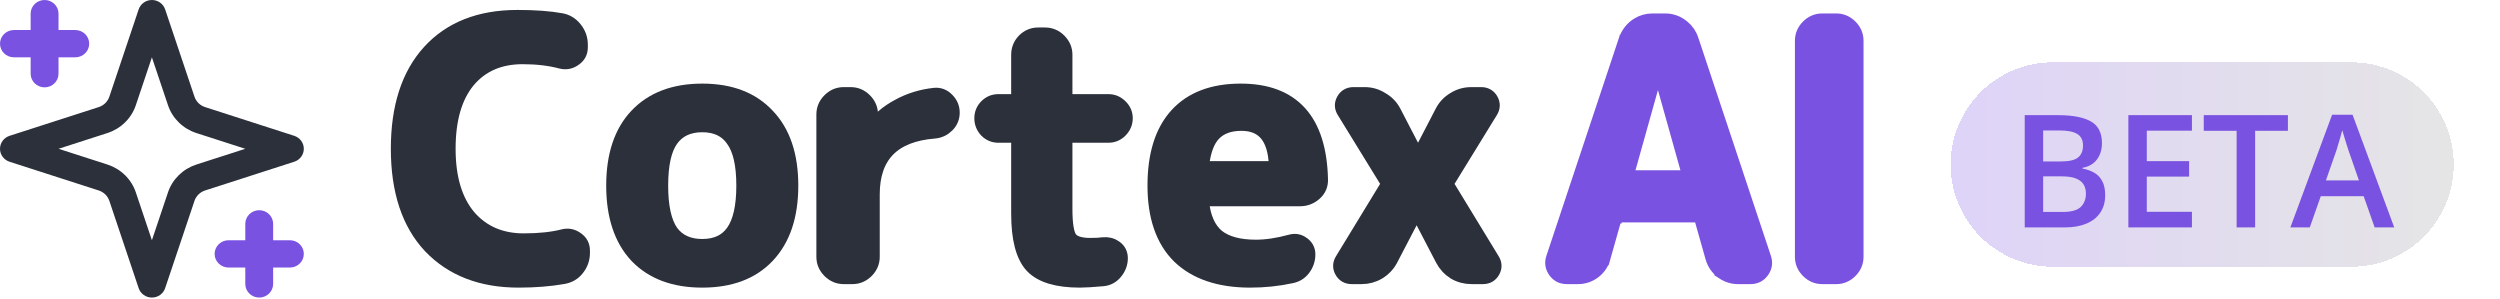 <svg width="159" height="19" viewBox="0 0 159 19" fill="none" xmlns="http://www.w3.org/2000/svg">
<path fill-rule="evenodd" clip-rule="evenodd" d="M9.661 0C10.044 0 10.384 0.241 10.503 0.597L12.368 6.148L12.368 6.148C12.42 6.303 12.508 6.444 12.626 6.559C12.744 6.675 12.887 6.761 13.046 6.812L13.046 6.812L18.713 8.638C19.077 8.755 19.323 9.088 19.323 9.463C19.323 9.838 19.077 10.17 18.713 10.287L13.046 12.113L13.046 12.113C12.887 12.164 12.744 12.251 12.626 12.366C12.508 12.482 12.42 12.622 12.368 12.777L12.368 12.777L10.503 18.328C10.384 18.685 10.044 18.925 9.661 18.925C9.279 18.925 8.939 18.685 8.819 18.328L6.955 12.777L6.955 12.777C6.903 12.622 6.815 12.482 6.697 12.366C6.579 12.251 6.435 12.164 6.277 12.113L6.277 12.113L0.609 10.287C0.246 10.17 0 9.838 0 9.463C0 9.088 0.246 8.755 0.609 8.638L6.277 6.812L6.277 6.812C6.435 6.761 6.579 6.675 6.697 6.559C6.815 6.444 6.903 6.303 6.955 6.148L6.955 6.148L8.819 0.597C8.939 0.241 9.279 0 9.661 0ZM8.639 6.691C8.639 6.691 8.639 6.691 8.639 6.691C8.5 7.104 8.265 7.479 7.95 7.787C7.636 8.095 7.253 8.326 6.831 8.461C6.831 8.462 6.831 8.462 6.831 8.462L3.723 9.463L6.831 10.464C6.831 10.464 6.831 10.464 6.831 10.464C7.253 10.6 7.636 10.831 7.95 11.139C8.265 11.446 8.5 11.822 8.639 12.235C8.639 12.235 8.639 12.235 8.639 12.235L9.661 15.279L10.684 12.235C10.684 12.235 10.684 12.235 10.684 12.235C10.822 11.822 11.058 11.446 11.372 11.139C11.687 10.831 12.07 10.6 12.492 10.464C12.492 10.464 12.492 10.464 12.492 10.464L15.6 9.463L12.492 8.462C12.492 8.462 12.492 8.462 12.492 8.461C12.07 8.326 11.687 8.095 11.372 7.787C11.058 7.479 10.822 7.104 10.684 6.691C10.684 6.691 10.684 6.691 10.684 6.691L9.661 3.647L8.639 6.691Z" fill="#2B303B"/>
<path fill-rule="evenodd" clip-rule="evenodd" d="M2.836 0C3.325 0 3.722 0.389 3.722 0.868V4.688C3.722 5.167 3.325 5.556 2.836 5.556C2.346 5.556 1.949 5.167 1.949 4.688V0.868C1.949 0.389 2.346 0 2.836 0Z" fill="#7A52E1"/>
<path fill-rule="evenodd" clip-rule="evenodd" d="M16.486 13.369C16.976 13.369 17.372 13.758 17.372 14.238V18.057C17.372 18.537 16.976 18.925 16.486 18.925C15.996 18.925 15.6 18.537 15.6 18.057V14.238C15.6 13.758 15.996 13.369 16.486 13.369Z" fill="#7A52E1"/>
<path fill-rule="evenodd" clip-rule="evenodd" d="M0 2.778C0 2.299 0.397 1.91 0.886 1.91H4.786C5.276 1.91 5.673 2.299 5.673 2.778C5.673 3.258 5.276 3.646 4.786 3.646H0.886C0.397 3.646 0 3.258 0 2.778Z" fill="#7A52E1"/>
<path fill-rule="evenodd" clip-rule="evenodd" d="M13.65 16.147C13.65 15.668 14.047 15.279 14.537 15.279H18.437C18.926 15.279 19.323 15.668 19.323 16.147C19.323 16.627 18.926 17.016 18.437 17.016H14.537C14.047 17.016 13.65 16.627 13.65 16.147Z" fill="#7A52E1"/>
<mask id="path-6-outside-1_2051_554" maskUnits="userSpaceOnUse" x="24.322" y="0.097" width="72" height="19" fill="black">
<rect fill="white" x="24.322" y="0.097" width="72" height="19"/>
<path d="M32.974 17.828C30.624 17.828 28.758 17.107 27.375 15.664C26.006 14.207 25.322 12.139 25.322 9.463C25.322 6.816 25.984 4.763 27.308 3.306C28.646 1.834 30.512 1.097 32.907 1.097C34.007 1.097 34.929 1.164 35.673 1.298C36.03 1.358 36.327 1.536 36.565 1.834C36.803 2.131 36.922 2.466 36.922 2.837V3.016C36.922 3.328 36.788 3.574 36.52 3.752C36.268 3.93 35.993 3.982 35.695 3.908C34.966 3.715 34.148 3.618 33.241 3.618C31.769 3.618 30.609 4.124 29.761 5.135C28.929 6.146 28.512 7.589 28.512 9.463C28.512 11.322 28.944 12.764 29.806 13.79C30.683 14.802 31.851 15.307 33.308 15.307C34.29 15.307 35.13 15.218 35.829 15.04C36.126 14.965 36.401 15.017 36.654 15.196C36.922 15.374 37.056 15.619 37.056 15.932V16.088C37.056 16.46 36.937 16.794 36.699 17.092C36.476 17.374 36.178 17.545 35.807 17.605C34.959 17.753 34.015 17.828 32.974 17.828Z"/>
<path d="M46.626 8.883C46.195 8.258 45.541 7.946 44.663 7.946C43.786 7.946 43.124 8.258 42.678 8.883C42.247 9.492 42.031 10.466 42.031 11.805C42.031 13.143 42.247 14.125 42.678 14.749C43.124 15.359 43.786 15.664 44.663 15.664C45.541 15.664 46.195 15.359 46.626 14.749C47.072 14.125 47.295 13.143 47.295 11.805C47.295 10.466 47.072 9.492 46.626 8.883ZM48.812 16.266C47.831 17.307 46.448 17.828 44.663 17.828C42.879 17.828 41.488 17.307 40.492 16.266C39.51 15.21 39.019 13.723 39.019 11.805C39.019 9.886 39.51 8.407 40.492 7.366C41.488 6.31 42.879 5.782 44.663 5.782C46.448 5.782 47.831 6.31 48.812 7.366C49.809 8.407 50.307 9.886 50.307 11.805C50.307 13.723 49.809 15.21 48.812 16.266Z"/>
<path d="M53.658 17.605C53.316 17.605 53.018 17.478 52.766 17.226C52.513 16.973 52.386 16.675 52.386 16.333V7.277C52.386 6.934 52.513 6.637 52.766 6.384C53.018 6.131 53.316 6.005 53.658 6.005H54.104C54.446 6.005 54.743 6.131 54.996 6.384C55.249 6.637 55.376 6.934 55.376 7.277V8.213C55.376 8.228 55.383 8.236 55.398 8.236C55.428 8.236 55.443 8.228 55.443 8.213C55.874 7.619 56.439 7.135 57.138 6.763C57.837 6.377 58.603 6.139 59.435 6.05C59.748 6.02 60.016 6.124 60.239 6.362C60.462 6.585 60.573 6.853 60.573 7.165C60.573 7.477 60.462 7.745 60.239 7.968C60.016 8.191 59.748 8.318 59.435 8.347C56.803 8.555 55.487 9.894 55.487 12.363V16.333C55.487 16.675 55.361 16.973 55.108 17.226C54.855 17.478 54.558 17.605 54.216 17.605H53.658Z"/>
<path d="M63.503 8.615C63.206 8.615 62.953 8.511 62.745 8.303C62.537 8.08 62.432 7.819 62.432 7.522C62.432 7.224 62.537 6.972 62.745 6.763C62.953 6.555 63.206 6.451 63.503 6.451H64.574C64.708 6.451 64.775 6.384 64.775 6.25V3.484C64.775 3.142 64.894 2.845 65.132 2.592C65.385 2.339 65.682 2.213 66.024 2.213H66.47C66.812 2.213 67.11 2.339 67.362 2.592C67.615 2.845 67.742 3.142 67.742 3.484V6.25C67.742 6.384 67.808 6.451 67.942 6.451H70.485C70.783 6.451 71.036 6.555 71.244 6.763C71.467 6.972 71.579 7.224 71.579 7.522C71.579 7.819 71.467 8.08 71.244 8.303C71.036 8.511 70.783 8.615 70.485 8.615H67.942C67.808 8.615 67.742 8.674 67.742 8.793V13.3C67.742 14.266 67.846 14.891 68.054 15.173C68.262 15.456 68.693 15.597 69.348 15.597C69.705 15.597 69.972 15.582 70.151 15.553C70.448 15.523 70.709 15.59 70.932 15.753C71.155 15.917 71.266 16.14 71.266 16.422C71.266 16.75 71.155 17.047 70.932 17.315C70.723 17.568 70.463 17.709 70.151 17.739C69.496 17.798 69.006 17.828 68.678 17.828C67.236 17.828 66.225 17.523 65.645 16.913C65.065 16.289 64.775 15.181 64.775 13.589V8.793C64.775 8.674 64.708 8.615 64.574 8.615H63.503Z"/>
<path d="M78.955 7.857C78.196 7.857 77.609 8.072 77.193 8.503C76.791 8.92 76.538 9.596 76.434 10.533C76.434 10.652 76.494 10.712 76.613 10.712H80.985C81.104 10.712 81.163 10.652 81.163 10.533C81.104 8.749 80.368 7.857 78.955 7.857ZM79.513 17.828C77.564 17.828 76.062 17.322 75.007 16.311C73.966 15.285 73.445 13.783 73.445 11.805C73.445 9.842 73.913 8.347 74.85 7.321C75.787 6.295 77.141 5.782 78.91 5.782C82.212 5.782 83.907 7.656 83.996 11.403C84.011 11.76 83.885 12.058 83.617 12.296C83.349 12.534 83.037 12.653 82.68 12.653H76.59C76.456 12.653 76.404 12.72 76.434 12.853C76.538 13.85 76.865 14.578 77.416 15.04C77.981 15.486 78.799 15.709 79.87 15.709C80.539 15.709 81.282 15.597 82.1 15.374C82.368 15.3 82.613 15.344 82.836 15.508C83.074 15.671 83.193 15.895 83.193 16.177C83.193 16.519 83.089 16.824 82.881 17.092C82.688 17.345 82.427 17.501 82.1 17.56C81.267 17.739 80.405 17.828 79.513 17.828Z"/>
<path d="M85.971 17.605C85.688 17.605 85.48 17.486 85.346 17.248C85.212 17.01 85.22 16.772 85.368 16.534L88.224 11.85C88.298 11.745 88.298 11.641 88.224 11.537L85.48 7.076C85.331 6.838 85.324 6.6 85.458 6.362C85.591 6.124 85.8 6.005 86.082 6.005H86.796C87.183 6.005 87.54 6.109 87.867 6.317C88.209 6.511 88.469 6.778 88.647 7.12L90.164 10.043C90.164 10.057 90.172 10.065 90.187 10.065C90.202 10.065 90.209 10.057 90.209 10.043L91.726 7.12C91.904 6.778 92.157 6.511 92.484 6.317C92.812 6.109 93.176 6.005 93.577 6.005H94.202C94.485 6.005 94.693 6.124 94.827 6.362C94.96 6.6 94.953 6.838 94.804 7.076L92.061 11.537C91.986 11.641 91.986 11.745 92.061 11.85L94.916 16.534C95.065 16.772 95.072 17.01 94.938 17.248C94.804 17.486 94.596 17.605 94.314 17.605H93.6C93.198 17.605 92.834 17.508 92.507 17.315C92.18 17.107 91.927 16.831 91.748 16.489L90.12 13.366C90.12 13.351 90.112 13.344 90.097 13.344C90.083 13.344 90.075 13.351 90.075 13.366L88.447 16.489C88.268 16.831 88.008 17.107 87.666 17.315C87.339 17.508 86.982 17.605 86.595 17.605H85.971Z"/>
</mask>
<path d="M32.974 17.828C30.624 17.828 28.758 17.107 27.375 15.664C26.006 14.207 25.322 12.139 25.322 9.463C25.322 6.816 25.984 4.763 27.308 3.306C28.646 1.834 30.512 1.097 32.907 1.097C34.007 1.097 34.929 1.164 35.673 1.298C36.03 1.358 36.327 1.536 36.565 1.834C36.803 2.131 36.922 2.466 36.922 2.837V3.016C36.922 3.328 36.788 3.574 36.52 3.752C36.268 3.93 35.993 3.982 35.695 3.908C34.966 3.715 34.148 3.618 33.241 3.618C31.769 3.618 30.609 4.124 29.761 5.135C28.929 6.146 28.512 7.589 28.512 9.463C28.512 11.322 28.944 12.764 29.806 13.79C30.683 14.802 31.851 15.307 33.308 15.307C34.29 15.307 35.13 15.218 35.829 15.04C36.126 14.965 36.401 15.017 36.654 15.196C36.922 15.374 37.056 15.619 37.056 15.932V16.088C37.056 16.46 36.937 16.794 36.699 17.092C36.476 17.374 36.178 17.545 35.807 17.605C34.959 17.753 34.015 17.828 32.974 17.828Z" fill="#2B303B"/>
<path d="M46.626 8.883C46.195 8.258 45.541 7.946 44.663 7.946C43.786 7.946 43.124 8.258 42.678 8.883C42.247 9.492 42.031 10.466 42.031 11.805C42.031 13.143 42.247 14.125 42.678 14.749C43.124 15.359 43.786 15.664 44.663 15.664C45.541 15.664 46.195 15.359 46.626 14.749C47.072 14.125 47.295 13.143 47.295 11.805C47.295 10.466 47.072 9.492 46.626 8.883ZM48.812 16.266C47.831 17.307 46.448 17.828 44.663 17.828C42.879 17.828 41.488 17.307 40.492 16.266C39.51 15.21 39.019 13.723 39.019 11.805C39.019 9.886 39.51 8.407 40.492 7.366C41.488 6.31 42.879 5.782 44.663 5.782C46.448 5.782 47.831 6.31 48.812 7.366C49.809 8.407 50.307 9.886 50.307 11.805C50.307 13.723 49.809 15.21 48.812 16.266Z" fill="#2B303B"/>
<path d="M53.658 17.605C53.316 17.605 53.018 17.478 52.766 17.226C52.513 16.973 52.386 16.675 52.386 16.333V7.277C52.386 6.934 52.513 6.637 52.766 6.384C53.018 6.131 53.316 6.005 53.658 6.005H54.104C54.446 6.005 54.743 6.131 54.996 6.384C55.249 6.637 55.376 6.934 55.376 7.277V8.213C55.376 8.228 55.383 8.236 55.398 8.236C55.428 8.236 55.443 8.228 55.443 8.213C55.874 7.619 56.439 7.135 57.138 6.763C57.837 6.377 58.603 6.139 59.435 6.05C59.748 6.02 60.016 6.124 60.239 6.362C60.462 6.585 60.573 6.853 60.573 7.165C60.573 7.477 60.462 7.745 60.239 7.968C60.016 8.191 59.748 8.318 59.435 8.347C56.803 8.555 55.487 9.894 55.487 12.363V16.333C55.487 16.675 55.361 16.973 55.108 17.226C54.855 17.478 54.558 17.605 54.216 17.605H53.658Z" fill="#2B303B"/>
<path d="M63.503 8.615C63.206 8.615 62.953 8.511 62.745 8.303C62.537 8.08 62.432 7.819 62.432 7.522C62.432 7.224 62.537 6.972 62.745 6.763C62.953 6.555 63.206 6.451 63.503 6.451H64.574C64.708 6.451 64.775 6.384 64.775 6.25V3.484C64.775 3.142 64.894 2.845 65.132 2.592C65.385 2.339 65.682 2.213 66.024 2.213H66.47C66.812 2.213 67.11 2.339 67.362 2.592C67.615 2.845 67.742 3.142 67.742 3.484V6.25C67.742 6.384 67.808 6.451 67.942 6.451H70.485C70.783 6.451 71.036 6.555 71.244 6.763C71.467 6.972 71.579 7.224 71.579 7.522C71.579 7.819 71.467 8.08 71.244 8.303C71.036 8.511 70.783 8.615 70.485 8.615H67.942C67.808 8.615 67.742 8.674 67.742 8.793V13.3C67.742 14.266 67.846 14.891 68.054 15.173C68.262 15.456 68.693 15.597 69.348 15.597C69.705 15.597 69.972 15.582 70.151 15.553C70.448 15.523 70.709 15.59 70.932 15.753C71.155 15.917 71.266 16.14 71.266 16.422C71.266 16.75 71.155 17.047 70.932 17.315C70.723 17.568 70.463 17.709 70.151 17.739C69.496 17.798 69.006 17.828 68.678 17.828C67.236 17.828 66.225 17.523 65.645 16.913C65.065 16.289 64.775 15.181 64.775 13.589V8.793C64.775 8.674 64.708 8.615 64.574 8.615H63.503Z" fill="#2B303B"/>
<path d="M78.955 7.857C78.196 7.857 77.609 8.072 77.193 8.503C76.791 8.92 76.538 9.596 76.434 10.533C76.434 10.652 76.494 10.712 76.613 10.712H80.985C81.104 10.712 81.163 10.652 81.163 10.533C81.104 8.749 80.368 7.857 78.955 7.857ZM79.513 17.828C77.564 17.828 76.062 17.322 75.007 16.311C73.966 15.285 73.445 13.783 73.445 11.805C73.445 9.842 73.913 8.347 74.85 7.321C75.787 6.295 77.141 5.782 78.91 5.782C82.212 5.782 83.907 7.656 83.996 11.403C84.011 11.76 83.885 12.058 83.617 12.296C83.349 12.534 83.037 12.653 82.68 12.653H76.59C76.456 12.653 76.404 12.72 76.434 12.853C76.538 13.85 76.865 14.578 77.416 15.04C77.981 15.486 78.799 15.709 79.87 15.709C80.539 15.709 81.282 15.597 82.1 15.374C82.368 15.3 82.613 15.344 82.836 15.508C83.074 15.671 83.193 15.895 83.193 16.177C83.193 16.519 83.089 16.824 82.881 17.092C82.688 17.345 82.427 17.501 82.1 17.56C81.267 17.739 80.405 17.828 79.513 17.828Z" fill="#2B303B"/>
<path d="M85.971 17.605C85.688 17.605 85.48 17.486 85.346 17.248C85.212 17.01 85.22 16.772 85.368 16.534L88.224 11.85C88.298 11.745 88.298 11.641 88.224 11.537L85.48 7.076C85.331 6.838 85.324 6.6 85.458 6.362C85.591 6.124 85.8 6.005 86.082 6.005H86.796C87.183 6.005 87.54 6.109 87.867 6.317C88.209 6.511 88.469 6.778 88.647 7.12L90.164 10.043C90.164 10.057 90.172 10.065 90.187 10.065C90.202 10.065 90.209 10.057 90.209 10.043L91.726 7.12C91.904 6.778 92.157 6.511 92.484 6.317C92.812 6.109 93.176 6.005 93.577 6.005H94.202C94.485 6.005 94.693 6.124 94.827 6.362C94.96 6.6 94.953 6.838 94.804 7.076L92.061 11.537C91.986 11.641 91.986 11.745 92.061 11.85L94.916 16.534C95.065 16.772 95.072 17.01 94.938 17.248C94.804 17.486 94.596 17.605 94.314 17.605H93.6C93.198 17.605 92.834 17.508 92.507 17.315C92.18 17.107 91.927 16.831 91.748 16.489L90.12 13.366C90.12 13.351 90.112 13.344 90.097 13.344C90.083 13.344 90.075 13.351 90.075 13.366L88.447 16.489C88.268 16.831 88.008 17.107 87.666 17.315C87.339 17.508 86.982 17.605 86.595 17.605H85.971Z" fill="#2B303B"/>
<path d="M32.974 17.828C30.624 17.828 28.758 17.107 27.375 15.664C26.006 14.207 25.322 12.139 25.322 9.463C25.322 6.816 25.984 4.763 27.308 3.306C28.646 1.834 30.512 1.097 32.907 1.097C34.007 1.097 34.929 1.164 35.673 1.298C36.03 1.358 36.327 1.536 36.565 1.834C36.803 2.131 36.922 2.466 36.922 2.837V3.016C36.922 3.328 36.788 3.574 36.52 3.752C36.268 3.93 35.993 3.982 35.695 3.908C34.966 3.715 34.148 3.618 33.241 3.618C31.769 3.618 30.609 4.124 29.761 5.135C28.929 6.146 28.512 7.589 28.512 9.463C28.512 11.322 28.944 12.764 29.806 13.79C30.683 14.802 31.851 15.307 33.308 15.307C34.29 15.307 35.13 15.218 35.829 15.04C36.126 14.965 36.401 15.017 36.654 15.196C36.922 15.374 37.056 15.619 37.056 15.932V16.088C37.056 16.46 36.937 16.794 36.699 17.092C36.476 17.374 36.178 17.545 35.807 17.605C34.959 17.753 34.015 17.828 32.974 17.828Z" stroke="#2B303B" stroke-width="0.929" mask="url(#path-6-outside-1_2051_554)"/>
<path d="M46.626 8.883C46.195 8.258 45.541 7.946 44.663 7.946C43.786 7.946 43.124 8.258 42.678 8.883C42.247 9.492 42.031 10.466 42.031 11.805C42.031 13.143 42.247 14.125 42.678 14.749C43.124 15.359 43.786 15.664 44.663 15.664C45.541 15.664 46.195 15.359 46.626 14.749C47.072 14.125 47.295 13.143 47.295 11.805C47.295 10.466 47.072 9.492 46.626 8.883ZM48.812 16.266C47.831 17.307 46.448 17.828 44.663 17.828C42.879 17.828 41.488 17.307 40.492 16.266C39.51 15.21 39.019 13.723 39.019 11.805C39.019 9.886 39.51 8.407 40.492 7.366C41.488 6.31 42.879 5.782 44.663 5.782C46.448 5.782 47.831 6.31 48.812 7.366C49.809 8.407 50.307 9.886 50.307 11.805C50.307 13.723 49.809 15.21 48.812 16.266Z" stroke="#2B303B" stroke-width="0.929" mask="url(#path-6-outside-1_2051_554)"/>
<path d="M53.658 17.605C53.316 17.605 53.018 17.478 52.766 17.226C52.513 16.973 52.386 16.675 52.386 16.333V7.277C52.386 6.934 52.513 6.637 52.766 6.384C53.018 6.131 53.316 6.005 53.658 6.005H54.104C54.446 6.005 54.743 6.131 54.996 6.384C55.249 6.637 55.376 6.934 55.376 7.277V8.213C55.376 8.228 55.383 8.236 55.398 8.236C55.428 8.236 55.443 8.228 55.443 8.213C55.874 7.619 56.439 7.135 57.138 6.763C57.837 6.377 58.603 6.139 59.435 6.05C59.748 6.02 60.016 6.124 60.239 6.362C60.462 6.585 60.573 6.853 60.573 7.165C60.573 7.477 60.462 7.745 60.239 7.968C60.016 8.191 59.748 8.318 59.435 8.347C56.803 8.555 55.487 9.894 55.487 12.363V16.333C55.487 16.675 55.361 16.973 55.108 17.226C54.855 17.478 54.558 17.605 54.216 17.605H53.658Z" stroke="#2B303B" stroke-width="0.929" mask="url(#path-6-outside-1_2051_554)"/>
<path d="M63.503 8.615C63.206 8.615 62.953 8.511 62.745 8.303C62.537 8.08 62.432 7.819 62.432 7.522C62.432 7.224 62.537 6.972 62.745 6.763C62.953 6.555 63.206 6.451 63.503 6.451H64.574C64.708 6.451 64.775 6.384 64.775 6.25V3.484C64.775 3.142 64.894 2.845 65.132 2.592C65.385 2.339 65.682 2.213 66.024 2.213H66.47C66.812 2.213 67.11 2.339 67.362 2.592C67.615 2.845 67.742 3.142 67.742 3.484V6.25C67.742 6.384 67.808 6.451 67.942 6.451H70.485C70.783 6.451 71.036 6.555 71.244 6.763C71.467 6.972 71.579 7.224 71.579 7.522C71.579 7.819 71.467 8.08 71.244 8.303C71.036 8.511 70.783 8.615 70.485 8.615H67.942C67.808 8.615 67.742 8.674 67.742 8.793V13.3C67.742 14.266 67.846 14.891 68.054 15.173C68.262 15.456 68.693 15.597 69.348 15.597C69.705 15.597 69.972 15.582 70.151 15.553C70.448 15.523 70.709 15.59 70.932 15.753C71.155 15.917 71.266 16.14 71.266 16.422C71.266 16.75 71.155 17.047 70.932 17.315C70.723 17.568 70.463 17.709 70.151 17.739C69.496 17.798 69.006 17.828 68.678 17.828C67.236 17.828 66.225 17.523 65.645 16.913C65.065 16.289 64.775 15.181 64.775 13.589V8.793C64.775 8.674 64.708 8.615 64.574 8.615H63.503Z" stroke="#2B303B" stroke-width="0.929" mask="url(#path-6-outside-1_2051_554)"/>
<path d="M78.955 7.857C78.196 7.857 77.609 8.072 77.193 8.503C76.791 8.92 76.538 9.596 76.434 10.533C76.434 10.652 76.494 10.712 76.613 10.712H80.985C81.104 10.712 81.163 10.652 81.163 10.533C81.104 8.749 80.368 7.857 78.955 7.857ZM79.513 17.828C77.564 17.828 76.062 17.322 75.007 16.311C73.966 15.285 73.445 13.783 73.445 11.805C73.445 9.842 73.913 8.347 74.85 7.321C75.787 6.295 77.141 5.782 78.91 5.782C82.212 5.782 83.907 7.656 83.996 11.403C84.011 11.76 83.885 12.058 83.617 12.296C83.349 12.534 83.037 12.653 82.68 12.653H76.59C76.456 12.653 76.404 12.72 76.434 12.853C76.538 13.85 76.865 14.578 77.416 15.04C77.981 15.486 78.799 15.709 79.87 15.709C80.539 15.709 81.282 15.597 82.1 15.374C82.368 15.3 82.613 15.344 82.836 15.508C83.074 15.671 83.193 15.895 83.193 16.177C83.193 16.519 83.089 16.824 82.881 17.092C82.688 17.345 82.427 17.501 82.1 17.56C81.267 17.739 80.405 17.828 79.513 17.828Z" stroke="#2B303B" stroke-width="0.929" mask="url(#path-6-outside-1_2051_554)"/>
<path d="M85.971 17.605C85.688 17.605 85.48 17.486 85.346 17.248C85.212 17.01 85.22 16.772 85.368 16.534L88.224 11.85C88.298 11.745 88.298 11.641 88.224 11.537L85.48 7.076C85.331 6.838 85.324 6.6 85.458 6.362C85.591 6.124 85.8 6.005 86.082 6.005H86.796C87.183 6.005 87.54 6.109 87.867 6.317C88.209 6.511 88.469 6.778 88.647 7.12L90.164 10.043C90.164 10.057 90.172 10.065 90.187 10.065C90.202 10.065 90.209 10.057 90.209 10.043L91.726 7.12C91.904 6.778 92.157 6.511 92.484 6.317C92.812 6.109 93.176 6.005 93.577 6.005H94.202C94.485 6.005 94.693 6.124 94.827 6.362C94.96 6.6 94.953 6.838 94.804 7.076L92.061 11.537C91.986 11.641 91.986 11.745 92.061 11.85L94.916 16.534C95.065 16.772 95.072 17.01 94.938 17.248C94.804 17.486 94.596 17.605 94.314 17.605H93.6C93.198 17.605 92.834 17.508 92.507 17.315C92.18 17.107 91.927 16.831 91.748 16.489L90.12 13.366C90.12 13.351 90.112 13.344 90.097 13.344C90.083 13.344 90.075 13.351 90.075 13.366L88.447 16.489C88.268 16.831 88.008 17.107 87.666 17.315C87.339 17.508 86.982 17.605 86.595 17.605H85.971Z" stroke="#2B303B" stroke-width="0.929" mask="url(#path-6-outside-1_2051_554)"/>
<path d="M105.892 1.088C106.324 1.088 106.714 1.214 107.053 1.466L107.18 1.564C107.464 1.801 107.667 2.098 107.785 2.451L112.401 16.323C112.53 16.69 112.483 17.044 112.261 17.36C112.038 17.675 111.721 17.837 111.334 17.837H110.531C110.122 17.837 109.741 17.708 109.393 17.459L109.382 17.452L109.383 17.451C109.049 17.184 108.82 16.847 108.702 16.443V16.442L107.988 13.92L107.985 13.912C107.98 13.912 107.973 13.911 107.966 13.911H102.925C102.915 13.911 102.908 13.913 102.903 13.913V13.92L102.68 13.858L102.902 13.92L102.189 16.442L102.188 16.441C102.084 16.849 101.853 17.189 101.504 17.455L101.503 17.456C101.165 17.709 100.781 17.837 100.359 17.837H99.645C99.259 17.837 98.942 17.675 98.72 17.36C98.497 17.044 98.45 16.69 98.578 16.323L103.195 2.451L103.197 2.444H103.198C103.347 2.046 103.589 1.719 103.923 1.469L103.927 1.466L104.061 1.378C104.375 1.186 104.72 1.088 105.089 1.088H105.892ZM116.784 1.088C117.191 1.088 117.547 1.241 117.841 1.535C118.135 1.83 118.288 2.185 118.288 2.592V16.333C118.288 16.74 118.135 17.096 117.841 17.39C117.547 17.684 117.191 17.837 116.784 17.837H115.893C115.486 17.837 115.13 17.684 114.836 17.39C114.542 17.096 114.389 16.74 114.389 16.333V2.592C114.389 2.185 114.542 1.83 114.836 1.535C115.13 1.241 115.486 1.088 115.893 1.088H116.784ZM103.71 11.06H107.181L105.445 4.867L103.71 11.06Z" fill="#7A52E1" stroke="#7A52E1" stroke-width="0.465"/>
<g filter="url(#filter0_d_2051_554)">
<path d="M124.057 9.463C124.057 5.873 126.967 2.963 130.557 2.963H149.557C153.146 2.963 156.057 5.873 156.057 9.463C156.057 13.053 153.146 15.963 149.557 15.963H130.557C126.967 15.963 124.057 13.053 124.057 9.463Z" fill="url(#paint0_linear_2051_554)" shape-rendering="crispEdges"/>
<path d="M128.772 6.324H130.896C131.818 6.324 132.513 6.457 132.981 6.724C133.45 6.991 133.685 7.452 133.685 8.106C133.685 8.38 133.636 8.627 133.538 8.848C133.444 9.066 133.305 9.247 133.123 9.39C132.941 9.53 132.716 9.625 132.449 9.674V9.722C132.726 9.771 132.972 9.857 133.187 9.981C133.405 10.105 133.576 10.282 133.699 10.513C133.826 10.745 133.89 11.044 133.89 11.412C133.89 11.848 133.785 12.219 133.577 12.525C133.372 12.831 133.077 13.064 132.693 13.223C132.312 13.383 131.86 13.463 131.336 13.463H128.772V6.324ZM129.944 9.268H131.067C131.598 9.268 131.966 9.182 132.171 9.01C132.376 8.837 132.479 8.585 132.479 8.253C132.479 7.914 132.356 7.67 132.112 7.52C131.871 7.371 131.487 7.296 130.96 7.296H129.944V9.268ZM129.944 10.216V12.481H131.18C131.727 12.481 132.111 12.375 132.332 12.164C132.553 11.952 132.664 11.666 132.664 11.304C132.664 11.083 132.614 10.891 132.513 10.728C132.415 10.566 132.254 10.44 132.029 10.352C131.805 10.261 131.502 10.216 131.121 10.216H129.944ZM139.407 13.463H135.364V6.324H139.407V7.31H136.536V9.249H139.227V10.23H136.536V12.471H139.407V13.463ZM143.426 13.463H142.249V7.32H140.159V6.324H145.511V7.32H143.426V13.463ZM151.028 13.463L150.33 11.48H147.601L146.902 13.463H145.667L148.323 6.295H149.622L152.273 13.463H151.028ZM150.027 10.474L149.349 8.521C149.323 8.437 149.285 8.318 149.236 8.165C149.188 8.009 149.139 7.851 149.09 7.691C149.041 7.528 149 7.392 148.968 7.281C148.935 7.414 148.895 7.564 148.846 7.73C148.8 7.893 148.755 8.046 148.709 8.189C148.667 8.332 148.634 8.443 148.611 8.521L147.928 10.474H150.027Z" fill="#7A52E1"/>
</g>
<defs>
<filter id="filter0_d_2051_554" x="122.057" y="1.963" width="36" height="17" filterUnits="userSpaceOnUse" color-interpolation-filters="sRGB">
<feFlood flood-opacity="0" result="BackgroundImageFix"/>
<feColorMatrix in="SourceAlpha" type="matrix" values="0 0 0 0 0 0 0 0 0 0 0 0 0 0 0 0 0 0 127 0" result="hardAlpha"/>
<feOffset dy="1"/>
<feGaussianBlur stdDeviation="1"/>
<feComposite in2="hardAlpha" operator="out"/>
<feColorMatrix type="matrix" values="0 0 0 0 0.443 0 0 0 0 0.443 0 0 0 0 0.479 0 0 0 0.06 0"/>
<feBlend mode="normal" in2="BackgroundImageFix" result="effect1_dropShadow_2051_554"/>
<feBlend mode="normal" in="SourceGraphic" in2="effect1_dropShadow_2051_554" result="shape"/>
</filter>
<linearGradient id="paint0_linear_2051_554" x1="123.734" y1="8.979" x2="155.734" y2="8.979" gradientUnits="userSpaceOnUse">
<stop stop-color="#DED3F8"/>
<stop offset="1" stop-color="#E5E5E5"/>
</linearGradient>
</defs>
</svg>
